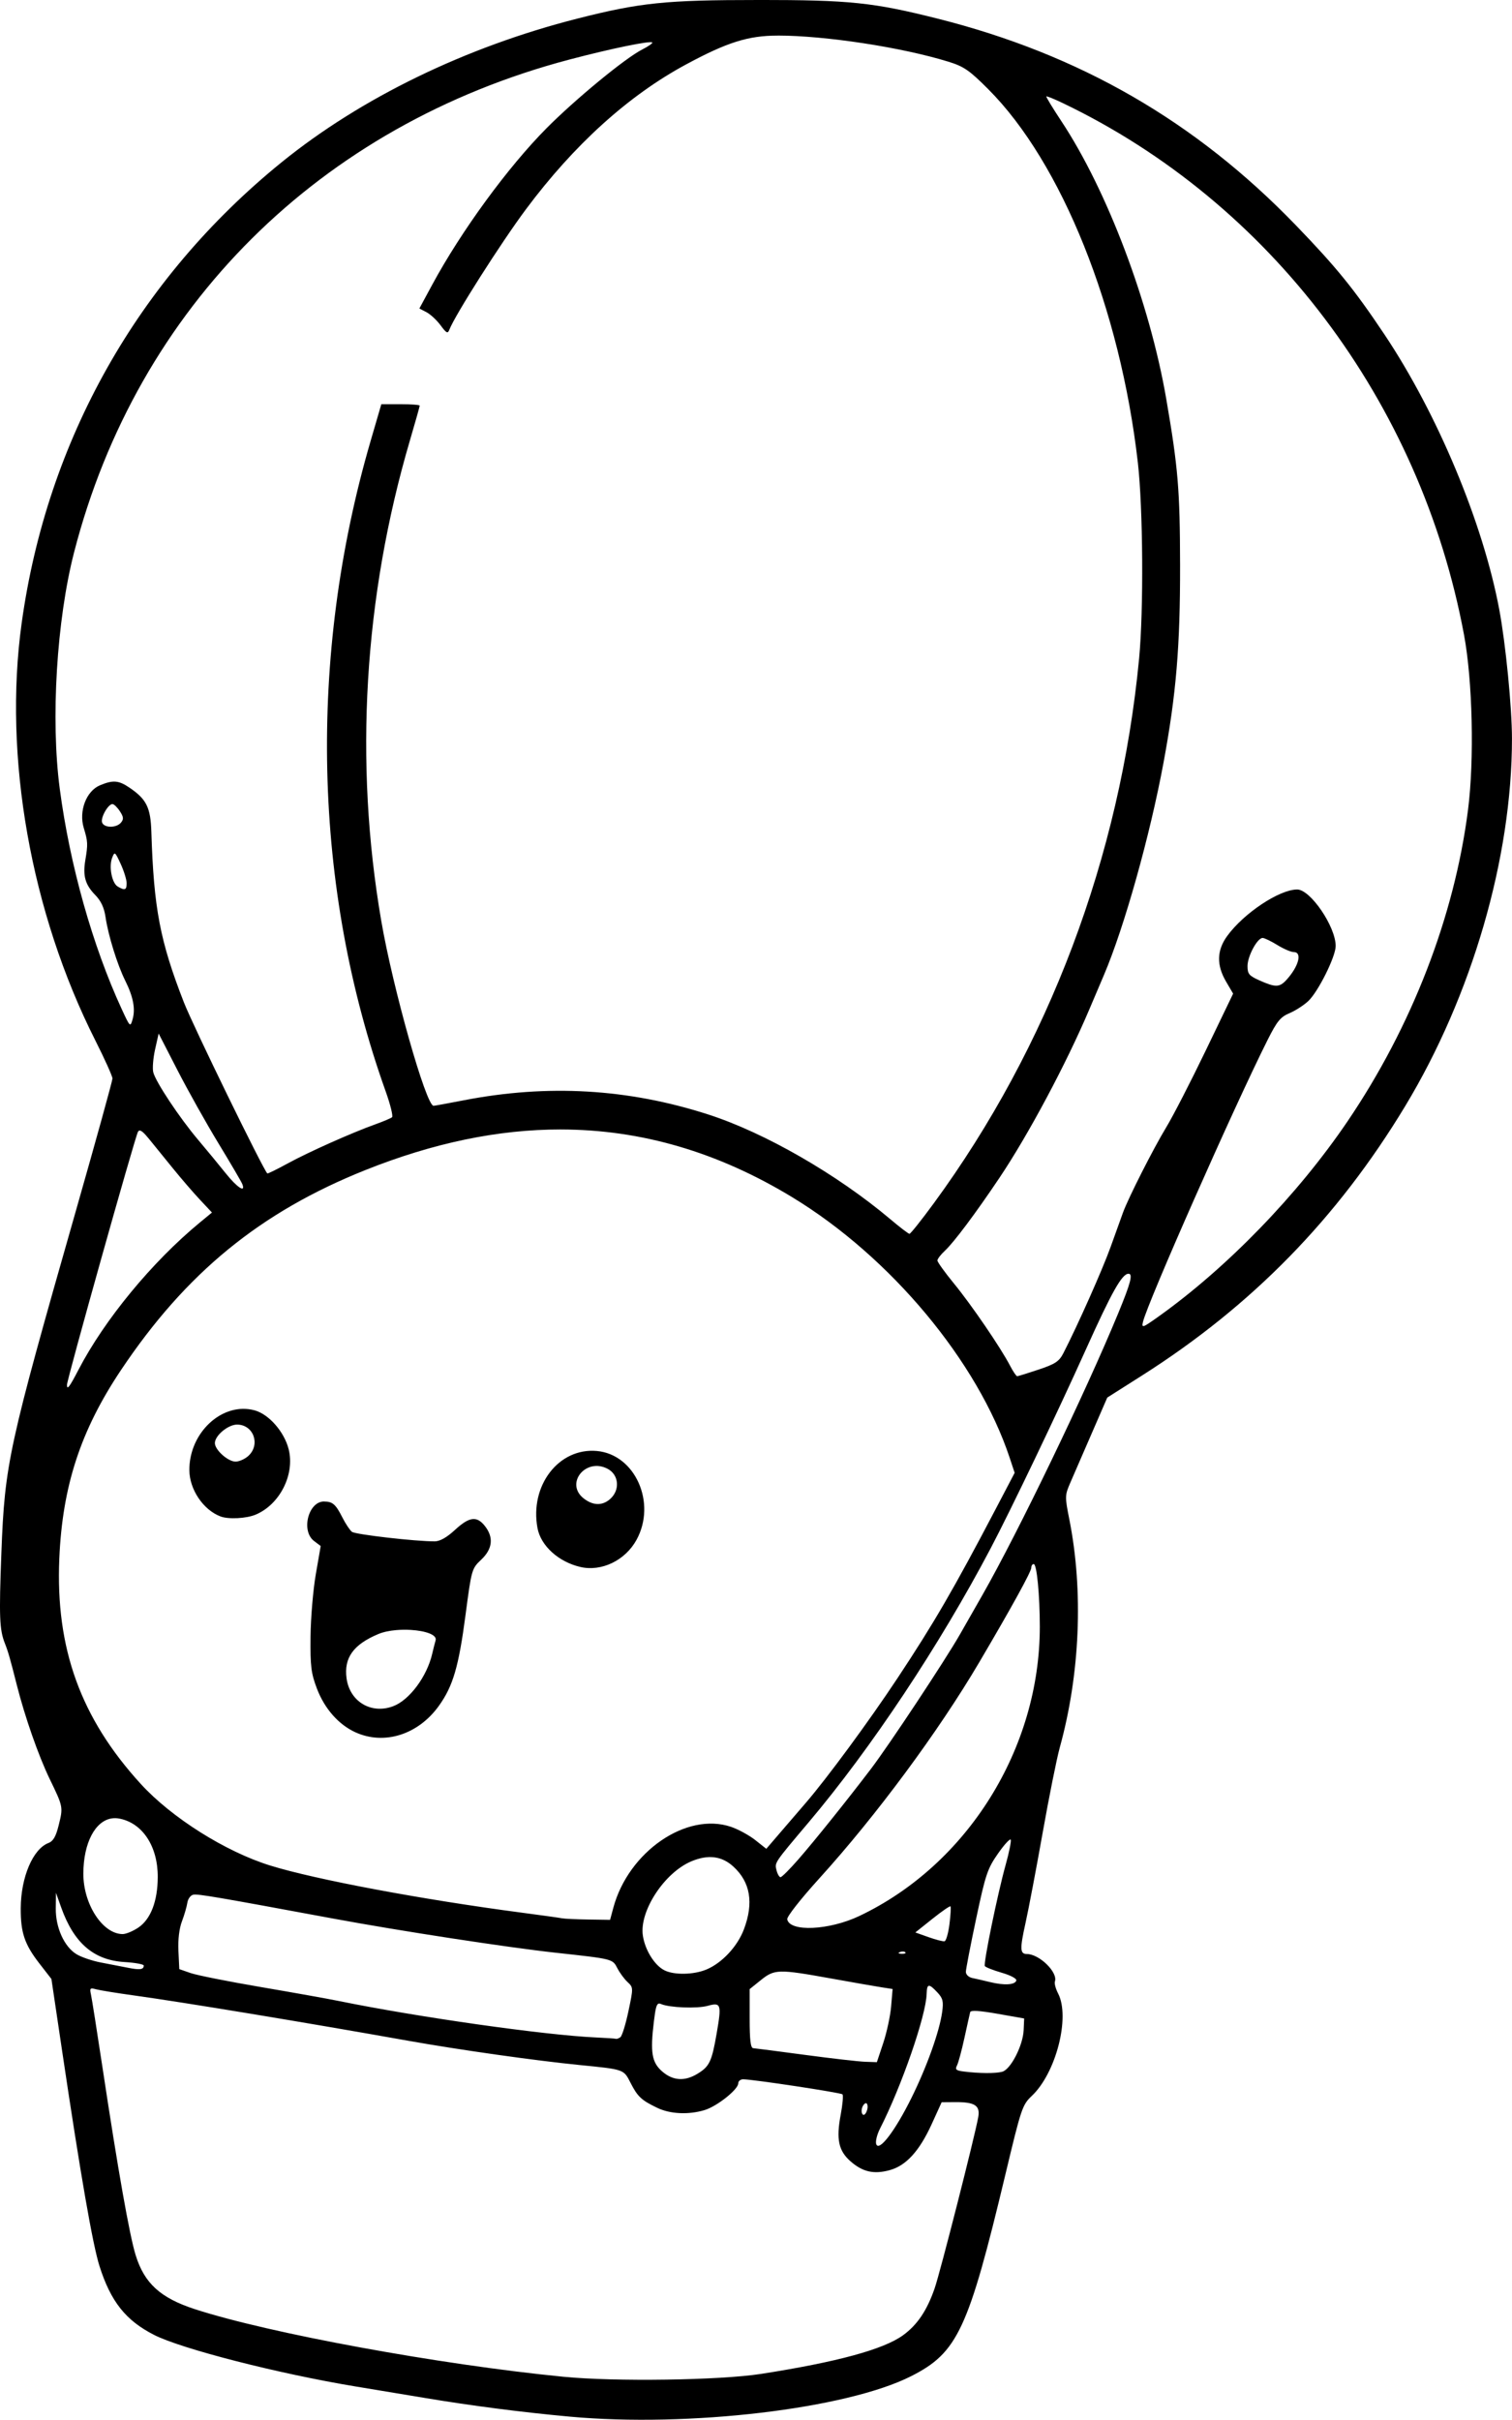 <?xml version="1.0" encoding="UTF-8" standalone="no"?>
<!-- Created with Inkscape (http://www.inkscape.org/) -->

<svg
   width="140.629mm"
   height="224.93mm"
   viewBox="0 0 140.629 224.93"
   version="1.1"
   id="svg1"
   xml:space="preserve"
   xmlns="http://www.w3.org/2000/svg"
   xmlns:svg="http://www.w3.org/2000/svg"><defs
     id="defs1" /><g
     id="layer1"
     transform="translate(-366.098,58.709)"><path
       id="path55"
       style="fill:#000000"
       d="m 436.618,-58.709 c -8.598,-0.001 -10.98,0.244 -16.834,1.732 -10.375,2.638 -20.12,7.372 -27.5,13.357 -13.361,10.837 -21.822,25.836 -24.174,42.853 -1.714,12.399 0.846,26.873 6.859,38.782 0.873,1.73 1.588,3.318 1.588,3.53 0,0.212 -1.541,5.78 -3.424,12.374 -6.266,21.944 -6.591,23.439 -6.906,31.701 -0.227,5.956 -0.18,7.165 0.33,8.444 0.294,0.739 0.485,1.406 1.105,3.859 0.746,2.949 2.014,6.575 3.05,8.717 1.27,2.626 1.267,2.609 0.84,4.332 -0.256,1.034 -0.507,1.468 -0.945,1.634 -1.444,0.549 -2.562,3.169 -2.58,6.051 -0.014,2.28 0.354,3.371 1.739,5.155 l 1.114,1.434 0.999,6.711 c 1.722,11.564 2.836,17.975 3.474,19.983 1.046,3.293 2.441,5.05 5.074,6.391 2.559,1.303 11.603,3.616 18.75,4.795 1.892,0.312 4.809,0.796 6.482,1.074 4.369,0.728 8.955,1.318 13.432,1.729 11.064,1.015 25.747,-0.724 31.749,-3.76 4.325,-2.188 5.318,-4.314 8.777,-18.786 1.467,-6.138 1.566,-6.434 2.456,-7.276 2.247,-2.128 3.577,-7.31 2.44,-9.508 -0.227,-0.439 -0.362,-0.94 -0.301,-1.112 0.305,-0.851 -1.444,-2.562 -2.618,-2.562 -0.628,0 -0.648,-0.481 -0.122,-2.844 0.288,-1.293 1.008,-5.081 1.601,-8.418 0.593,-3.337 1.308,-6.901 1.59,-7.92 1.888,-6.824 2.215,-14.553 0.897,-21.193 -0.43,-2.166 -0.428,-2.25 0.105,-3.478 0.301,-0.692 1.193,-2.746 1.983,-4.564 l 1.436,-3.305 3.229,-2.049 c 10.233,-6.494 18.186,-14.629 24.475,-25.035 6.213,-10.279 9.936,-23.083 9.936,-34.172 0,-2.871 -0.586,-8.821 -1.182,-11.999 -1.51,-8.053 -5.745,-18.19 -10.682,-25.572 -2.818,-4.213 -4.462,-6.238 -8.239,-10.148 -9.343,-9.673 -20.137,-15.893 -33.337,-19.21 -5.983,-1.504 -8.146,-1.728 -16.669,-1.729 z m 1.804,3.306 c 4.412,0 11.553,1.091 15.875,2.426 1.451,0.448 1.952,0.793 3.71,2.552 6.841,6.844 12.28,20.405 13.92,34.71 0.485,4.226 0.546,13.741 0.117,18.227 -1.76,18.411 -8.419,36.064 -19.097,50.631 -1.147,1.564 -2.164,2.841 -2.261,2.838 -0.097,-0.004 -0.891,-0.609 -1.764,-1.346 -4.961,-4.185 -11.702,-8.06 -16.965,-9.753 -7.446,-2.396 -14.914,-2.828 -22.722,-1.315 -1.455,0.282 -2.721,0.513 -2.813,0.513 -0.696,0.003 -3.787,-10.921 -4.865,-17.197 -2.535,-14.748 -1.619,-30.089 2.667,-44.654 0.501,-1.702 0.91,-3.156 0.91,-3.231 -4.4e-4,-0.075 -0.804,-0.137 -1.785,-0.136 l -1.784,0.001 -1.003,3.439 c -5.85,20.065 -5.351,41.532 1.407,60.438 0.438,1.226 0.705,2.308 0.593,2.403 -0.112,0.096 -0.8,0.387 -1.528,0.648 -2.214,0.793 -6.245,2.591 -8.177,3.647 -1.005,0.549 -1.859,0.968 -1.897,0.93 -0.411,-0.411 -6.913,-13.736 -7.756,-15.896 -2.223,-5.695 -2.807,-8.749 -3.028,-15.851 -0.071,-2.265 -0.45,-3.035 -2.026,-4.107 -1.016,-0.692 -1.539,-0.734 -2.757,-0.225 -1.271,0.531 -1.979,2.394 -1.506,3.958 0.385,1.271 0.397,1.507 0.147,2.998 -0.245,1.465 -0.012,2.286 0.924,3.243 0.536,0.549 0.829,1.177 0.957,2.056 0.246,1.686 1.095,4.426 1.827,5.896 0.752,1.51 0.966,2.635 0.687,3.603 -0.215,0.747 -0.236,0.728 -1.013,-0.957 -2.712,-5.878 -4.823,-13.382 -5.761,-20.478 -0.852,-6.444 -0.292,-15.668 1.336,-21.987 5.873,-22.803 22.849,-39.675 46.083,-45.799 3.832,-1.01 7.507,-1.766 7.69,-1.583 0.064,0.064 -0.36,0.36 -0.943,0.657 -1.582,0.807 -6.195,4.601 -8.879,7.302 -3.609,3.632 -7.938,9.555 -10.652,14.573 l -1.187,2.195 0.668,0.35 c 0.367,0.192 0.955,0.74 1.306,1.216 0.543,0.737 0.665,0.797 0.815,0.406 0.516,-1.345 4.809,-8.09 7.127,-11.199 4.47,-5.993 9.523,-10.564 14.87,-13.449 3.838,-2.071 5.804,-2.69 8.533,-2.69 z m 24.994,5.658 c 0.042,-0.042 0.727,0.235 1.522,0.615 19.293,9.235 33.278,27.752 37.325,49.422 0.798,4.272 0.967,11.624 0.374,16.272 -1.264,9.909 -5.231,20.154 -11.215,28.972 -4.631,6.823 -11.2,13.598 -17.604,18.157 -1.456,1.036 -1.551,1.068 -1.413,0.473 0.412,-1.778 8.485,-20.032 11.596,-26.219 0.872,-1.734 1.194,-2.128 2.028,-2.476 0.545,-0.228 1.333,-0.735 1.751,-1.127 0.922,-0.865 2.547,-4.129 2.547,-5.116 0,-1.807 -2.35,-5.255 -3.581,-5.255 -1.657,0 -4.975,2.206 -6.515,4.332 -0.964,1.331 -0.996,2.699 -0.097,4.232 l 0.655,1.118 -2.54,5.272 c -1.397,2.899 -3.054,6.119 -3.683,7.154 -1.193,1.965 -3.521,6.553 -4.02,7.922 -0.159,0.437 -0.674,1.865 -1.143,3.175 -0.753,2.102 -3.082,7.336 -4.405,9.902 -0.394,0.764 -0.755,1.003 -2.305,1.521 -1.011,0.338 -1.906,0.615 -1.99,0.615 -0.084,0 -0.385,-0.446 -0.669,-0.992 -0.864,-1.661 -3.587,-5.646 -5.212,-7.627 -0.845,-1.03 -1.536,-1.991 -1.536,-2.137 0,-0.145 0.312,-0.553 0.693,-0.906 0.834,-0.773 2.854,-3.47 5.08,-6.785 2.684,-3.997 6.202,-10.583 8.341,-15.619 0.386,-0.91 1.007,-2.368 1.379,-3.241 1.889,-4.434 4.276,-12.938 5.533,-19.712 1.183,-6.376 1.556,-10.83 1.543,-18.389 -0.013,-7 -0.182,-9.033 -1.291,-15.462 -1.536,-8.901 -5.488,-19.357 -9.75,-25.791 -0.811,-1.224 -1.44,-2.261 -1.398,-2.303 z M 376.558,16.035 c 0.139,0 0.448,0.298 0.687,0.662 0.35,0.534 0.37,0.74 0.106,1.058 -0.425,0.513 -1.559,0.511 -1.756,-0.003 -0.166,-0.433 0.554,-1.718 0.963,-1.718 z m 0.255,4.621 c 0.103,0.073 0.243,0.364 0.507,0.935 0.302,0.655 0.553,1.459 0.556,1.786 0.006,0.648 -0.161,0.714 -0.824,0.326 -0.546,-0.319 -0.844,-1.839 -0.525,-2.671 0.117,-0.303 0.183,-0.449 0.286,-0.376 z m 106.725,7.822 c 0.17,0.004 0.785,0.301 1.367,0.66 0.582,0.359 1.267,0.652 1.521,0.653 0.814,0.002 0.468,1.327 -0.674,2.581 -0.646,0.709 -1.016,0.718 -2.501,0.058 -0.982,-0.436 -1.124,-0.607 -1.124,-1.339 0,-0.922 0.92,-2.626 1.411,-2.613 z m -102.685,8.886 1.76,3.424 c 0.968,1.883 2.685,4.945 3.816,6.804 1.131,1.859 2.125,3.555 2.207,3.77 0.326,0.85 -0.487,0.316 -1.556,-1.021 -0.621,-0.776 -1.774,-2.175 -2.564,-3.109 -1.725,-2.04 -3.938,-5.37 -4.163,-6.266 -0.089,-0.356 -0.013,-1.313 0.168,-2.125 z m 37.408,8.917 c 7.49,0.009 14.628,2.108 21.536,6.306 9.143,5.557 17.238,15.258 20.215,24.228 l 0.458,1.382 -1.773,3.381 c -3.903,7.44 -5.734,10.591 -9.142,15.734 -2.633,3.974 -6.52,9.253 -8.513,11.566 -0.613,0.711 -1.69,1.963 -2.393,2.781 l -1.278,1.488 -1.024,-0.811 c -0.563,-0.446 -1.577,-0.999 -2.254,-1.23 -4.142,-1.411 -9.545,2.301 -10.951,7.524 l -0.301,1.12 -2.041,-0.031 c -1.122,-0.017 -2.219,-0.068 -2.437,-0.114 -0.218,-0.046 -1.885,-0.279 -3.704,-0.518 -9.241,-1.214 -19.206,-3.079 -23.416,-4.382 -4.165,-1.289 -9.181,-4.446 -12.05,-7.586 -5.59,-6.117 -7.936,-12.597 -7.579,-20.944 0.288,-6.743 1.979,-11.912 5.734,-17.525 6.043,-9.035 12.963,-14.694 22.741,-18.599 6.308,-2.519 12.346,-3.777 18.172,-3.771 z m -39.196,0.103 c 0.166,-0.028 0.433,0.211 0.893,0.776 0.457,0.562 1.46,1.795 2.227,2.741 0.767,0.946 1.897,2.256 2.511,2.91 l 1.116,1.191 -1.121,0.923 c -4.435,3.653 -8.875,9.037 -11.295,13.695 -0.837,1.611 -1.07,1.916 -1.07,1.402 0,-0.504 6.313,-22.993 6.604,-23.524 0.036,-0.066 0.08,-0.105 0.135,-0.115 z m 91.991,13.307 c 0.431,0 0.214,0.839 -0.944,3.649 -3.039,7.371 -9.304,20.364 -12.639,26.21 -0.884,1.549 -1.823,3.196 -2.088,3.659 -1.374,2.407 -6.595,10.291 -8.291,12.52 -2.222,2.919 -5.231,6.668 -6.744,8.401 -0.794,0.91 -1.539,1.654 -1.656,1.654 -0.117,0 -0.286,-0.293 -0.376,-0.652 -0.178,-0.71 -0.228,-0.637 2.995,-4.451 5.811,-6.878 12.18,-16.46 16.919,-25.456 1.888,-3.584 6.182,-12.546 8.874,-18.521 2.401,-5.33 3.349,-7.011 3.95,-7.011 z m -82.399,12.56 c -2.587,0.056 -4.962,2.621 -4.947,5.696 0.008,1.795 1.294,3.702 2.903,4.307 0.74,0.278 2.394,0.193 3.258,-0.168 2.25,-0.94 3.666,-3.738 3.076,-6.08 -0.409,-1.624 -1.845,-3.261 -3.174,-3.619 -0.372,-0.1 -0.746,-0.143 -1.115,-0.135 z m -0.51,1.462 c 1.522,0 2.197,1.843 1.062,2.9 -0.318,0.297 -0.86,0.54 -1.203,0.54 -0.708,0 -1.922,-1.086 -1.922,-1.72 0,-0.697 1.227,-1.72 2.063,-1.72 z m 33.467,2.454 c -3.543,-0.323 -6.266,3.213 -5.524,7.171 0.309,1.647 1.963,3.143 3.992,3.611 1.97,0.454 4.173,-0.612 5.219,-2.525 1.88,-3.436 -0.128,-7.932 -3.688,-8.257 z m 0.234,1.408 c 0.244,0.032 0.497,0.109 0.75,0.24 1.081,0.559 1.192,2.013 0.218,2.843 -0.722,0.615 -1.581,0.585 -2.433,-0.085 -1.541,-1.212 -0.243,-3.218 1.466,-2.998 z m -25.604,3.286 c -1.471,-0.011 -2.171,2.742 -0.934,3.675 l 0.616,0.465 -0.456,2.625 c -0.251,1.444 -0.472,4.053 -0.49,5.8 -0.029,2.744 0.052,3.398 0.59,4.817 0.712,1.876 2.021,3.362 3.589,4.074 2.682,1.218 5.836,0.218 7.759,-2.461 1.313,-1.829 1.844,-3.641 2.477,-8.441 0.56,-4.248 0.579,-4.314 1.46,-5.145 1.057,-0.997 1.175,-2.07 0.345,-3.125 -0.758,-0.964 -1.449,-0.874 -2.789,0.361 -0.76,0.7 -1.396,1.059 -1.882,1.061 -1.776,0.007 -7.381,-0.637 -7.698,-0.885 -0.193,-0.15 -0.596,-0.757 -0.896,-1.349 -0.617,-1.217 -0.9,-1.463 -1.69,-1.469 z m 66.001,5.817 c 0.285,0 0.563,2.875 0.564,5.821 0.004,11.327 -6.731,22.117 -16.788,26.893 -2.805,1.332 -6.474,1.501 -6.704,0.308 -0.047,-0.243 1.234,-1.873 3.004,-3.825 5.273,-5.811 11.068,-13.64 14.857,-20.07 3.035,-5.151 4.839,-8.427 4.839,-8.789 0,-0.186 0.102,-0.339 0.226,-0.339 z m -57.938,6.121 c 1.339,0.081 2.463,0.445 2.306,0.973 -0.073,0.246 -0.215,0.804 -0.315,1.241 -0.487,2.117 -2.116,4.306 -3.63,4.878 -2.042,0.772 -4.047,-0.429 -4.338,-2.598 -0.255,-1.902 0.639,-3.143 2.963,-4.114 0.457,-0.191 1.036,-0.308 1.642,-0.362 0.455,-0.04 0.925,-0.045 1.371,-0.018 z m -27.806,17.519 c 0.22,-0.032 0.45,-0.027 0.686,0.017 2.166,0.406 3.598,2.582 3.583,5.447 -0.011,2.242 -0.655,3.911 -1.81,4.689 -0.492,0.331 -1.145,0.602 -1.451,0.602 -1.863,-0.003 -3.669,-2.781 -3.659,-5.625 0.011,-2.865 1.108,-4.903 2.649,-5.129 z m 83.608,1.988 c 0.052,0.155 -0.164,1.209 -0.48,2.342 -0.752,2.698 -2.078,9.15 -1.932,9.399 0.063,0.107 0.77,0.385 1.57,0.618 0.85,0.247 1.414,0.552 1.355,0.731 -0.132,0.403 -1.124,0.46 -2.441,0.139 -0.582,-0.142 -1.326,-0.313 -1.654,-0.38 -0.335,-0.069 -0.595,-0.318 -0.595,-0.57 0,-0.246 0.431,-2.476 0.958,-4.956 0.875,-4.118 1.051,-4.642 2.041,-6.056 0.596,-0.852 1.126,-1.421 1.178,-1.267 z m -27.575,1.633 c 0.645,0.08 1.23,0.363 1.765,0.851 1.585,1.442 1.915,3.368 0.997,5.821 -0.599,1.602 -2.04,3.149 -3.498,3.757 -1.182,0.492 -3.005,0.526 -3.904,0.071 -0.924,-0.467 -1.804,-1.884 -2.005,-3.228 -0.34,-2.27 2.006,-5.855 4.519,-6.905 0.777,-0.325 1.482,-0.447 2.126,-0.367 z m -61.23,3.298 0.481,1.35 c 1.182,3.32 3.03,4.914 5.897,5.085 0.982,0.059 1.786,0.205 1.786,0.326 0,0.376 -0.36,0.427 -1.455,0.207 -0.582,-0.117 -1.716,-0.336 -2.52,-0.488 -0.804,-0.151 -1.83,-0.499 -2.279,-0.773 -1.144,-0.696 -1.952,-2.486 -1.928,-4.27 z m 12.774,0.175 c 0.437,-0.086 2.172,0.211 12.984,2.214 6.252,1.158 16.212,2.686 20.733,3.181 5.336,0.583 5.273,0.568 5.727,1.446 0.22,0.426 0.646,1.003 0.946,1.282 0.541,0.504 0.541,0.527 0.077,2.72 -0.257,1.216 -0.593,2.299 -0.747,2.406 -0.153,0.107 -0.339,0.173 -0.411,0.147 -0.073,-0.026 -0.906,-0.082 -1.852,-0.125 -4.757,-0.215 -16.515,-1.882 -23.907,-3.387 -1.039,-0.212 -4.331,-0.8 -7.314,-1.308 -2.983,-0.508 -5.9,-1.089 -6.482,-1.291 l -1.058,-0.367 -0.08,-1.685 c -0.05,-1.056 0.071,-2.084 0.325,-2.753 0.223,-0.587 0.449,-1.365 0.503,-1.729 0.054,-0.364 0.304,-0.702 0.556,-0.751 z m 70.422,1.084 c 0.056,0.056 0.014,0.798 -0.093,1.648 -0.107,0.851 -0.314,1.57 -0.459,1.598 -0.146,0.028 -0.816,-0.145 -1.49,-0.385 l -1.225,-0.436 1.583,-1.263 c 0.871,-0.695 1.629,-1.218 1.685,-1.162 z m -4.704,4.249 c 0.191,-0.076 0.419,-0.067 0.507,0.021 0.088,0.088 -0.068,0.151 -0.347,0.139 -0.308,-0.013 -0.371,-0.075 -0.16,-0.16 z m -11.028,1.815 c 0.857,-0.021 2.163,0.196 4.596,0.634 2.037,0.367 4.166,0.739 4.729,0.826 l 1.025,0.159 -0.137,1.614 c -0.075,0.888 -0.405,2.418 -0.732,3.4 l -0.595,1.786 -1.087,-0.036 c -0.598,-0.02 -3.111,-0.307 -5.585,-0.639 -2.474,-0.331 -4.647,-0.613 -4.829,-0.625 -0.242,-0.017 -0.331,-0.758 -0.331,-2.757 v -2.734 l 1.043,-0.838 c 0.637,-0.512 1.045,-0.77 1.902,-0.791 z m 13.725,1.32 c 0.145,-0.021 0.386,0.185 0.783,0.608 0.517,0.55 0.587,0.834 0.453,1.817 -0.248,1.812 -1.416,5.08 -2.851,7.982 -1.511,3.056 -3.004,5.024 -3.279,4.325 -0.095,-0.241 0.062,-0.895 0.347,-1.455 2.014,-3.949 4.28,-10.493 4.338,-12.527 0.014,-0.482 0.063,-0.729 0.208,-0.75 z m -77.953,0.288 c 0.065,-0.064 0.214,-0.041 0.481,0.034 0.335,0.093 1.918,0.351 3.519,0.572 4.577,0.632 15.989,2.516 25.532,4.216 4.712,0.839 11.808,1.844 15.875,2.248 4.234,0.421 4.149,0.391 4.798,1.664 0.654,1.283 1.007,1.613 2.478,2.32 1.206,0.58 2.906,0.662 4.403,0.213 1.156,-0.346 3.137,-1.92 3.137,-2.491 0,-0.207 0.208,-0.375 0.463,-0.373 0.928,0.008 9.073,1.242 9.23,1.399 0.089,0.089 0.014,0.94 -0.165,1.891 -0.431,2.282 -0.205,3.352 0.912,4.333 1.124,0.987 2.158,1.223 3.627,0.828 1.535,-0.413 2.777,-1.77 3.925,-4.288 l 0.926,-2.032 1.274,-0.009 c 1.809,-0.013 2.32,0.32 2.13,1.385 -0.325,1.822 -3.538,14.432 -4.06,15.935 -0.718,2.067 -1.614,3.392 -2.943,4.355 -1.812,1.313 -6.148,2.491 -13.202,3.588 -3.829,0.595 -13.59,0.736 -18.389,0.265 -11.52,-1.131 -27.35,-4.034 -34.264,-6.281 -3.212,-1.044 -4.704,-2.405 -5.514,-5.028 -0.572,-1.852 -1.637,-7.877 -3.077,-17.404 -0.517,-3.42 -1.004,-6.501 -1.083,-6.848 -0.063,-0.277 -0.08,-0.429 -0.015,-0.494 z m 52.802,1.374 c 0.065,-0.024 0.141,-0.009 0.235,0.032 0.795,0.341 3.352,0.441 4.335,0.17 1.253,-0.346 1.314,-0.16 0.839,2.58 -0.451,2.602 -0.667,3.054 -1.774,3.729 -1.193,0.728 -2.288,0.657 -3.289,-0.211 -0.97,-0.842 -1.124,-1.771 -0.772,-4.65 0.141,-1.154 0.231,-1.577 0.426,-1.648 z m 29.647,0.679 c 0.418,0.025 1.043,0.112 1.892,0.261 l 2.473,0.436 -0.047,1.077 c -0.063,1.44 -1.206,3.663 -1.991,3.874 -0.634,0.17 -2.115,0.161 -3.585,-0.022 -0.708,-0.088 -0.82,-0.185 -0.628,-0.553 0.128,-0.245 0.44,-1.399 0.694,-2.563 0.254,-1.164 0.495,-2.245 0.536,-2.401 0.025,-0.098 0.238,-0.134 0.656,-0.11 z m -10.424,8.591 c 0.069,-0.036 0.13,-0.027 0.167,0.037 0.22,0.376 -0.203,1.309 -0.428,0.945 -0.106,-0.171 -0.083,-0.506 0.05,-0.744 0.067,-0.119 0.142,-0.201 0.211,-0.238 z" /></g></svg>
